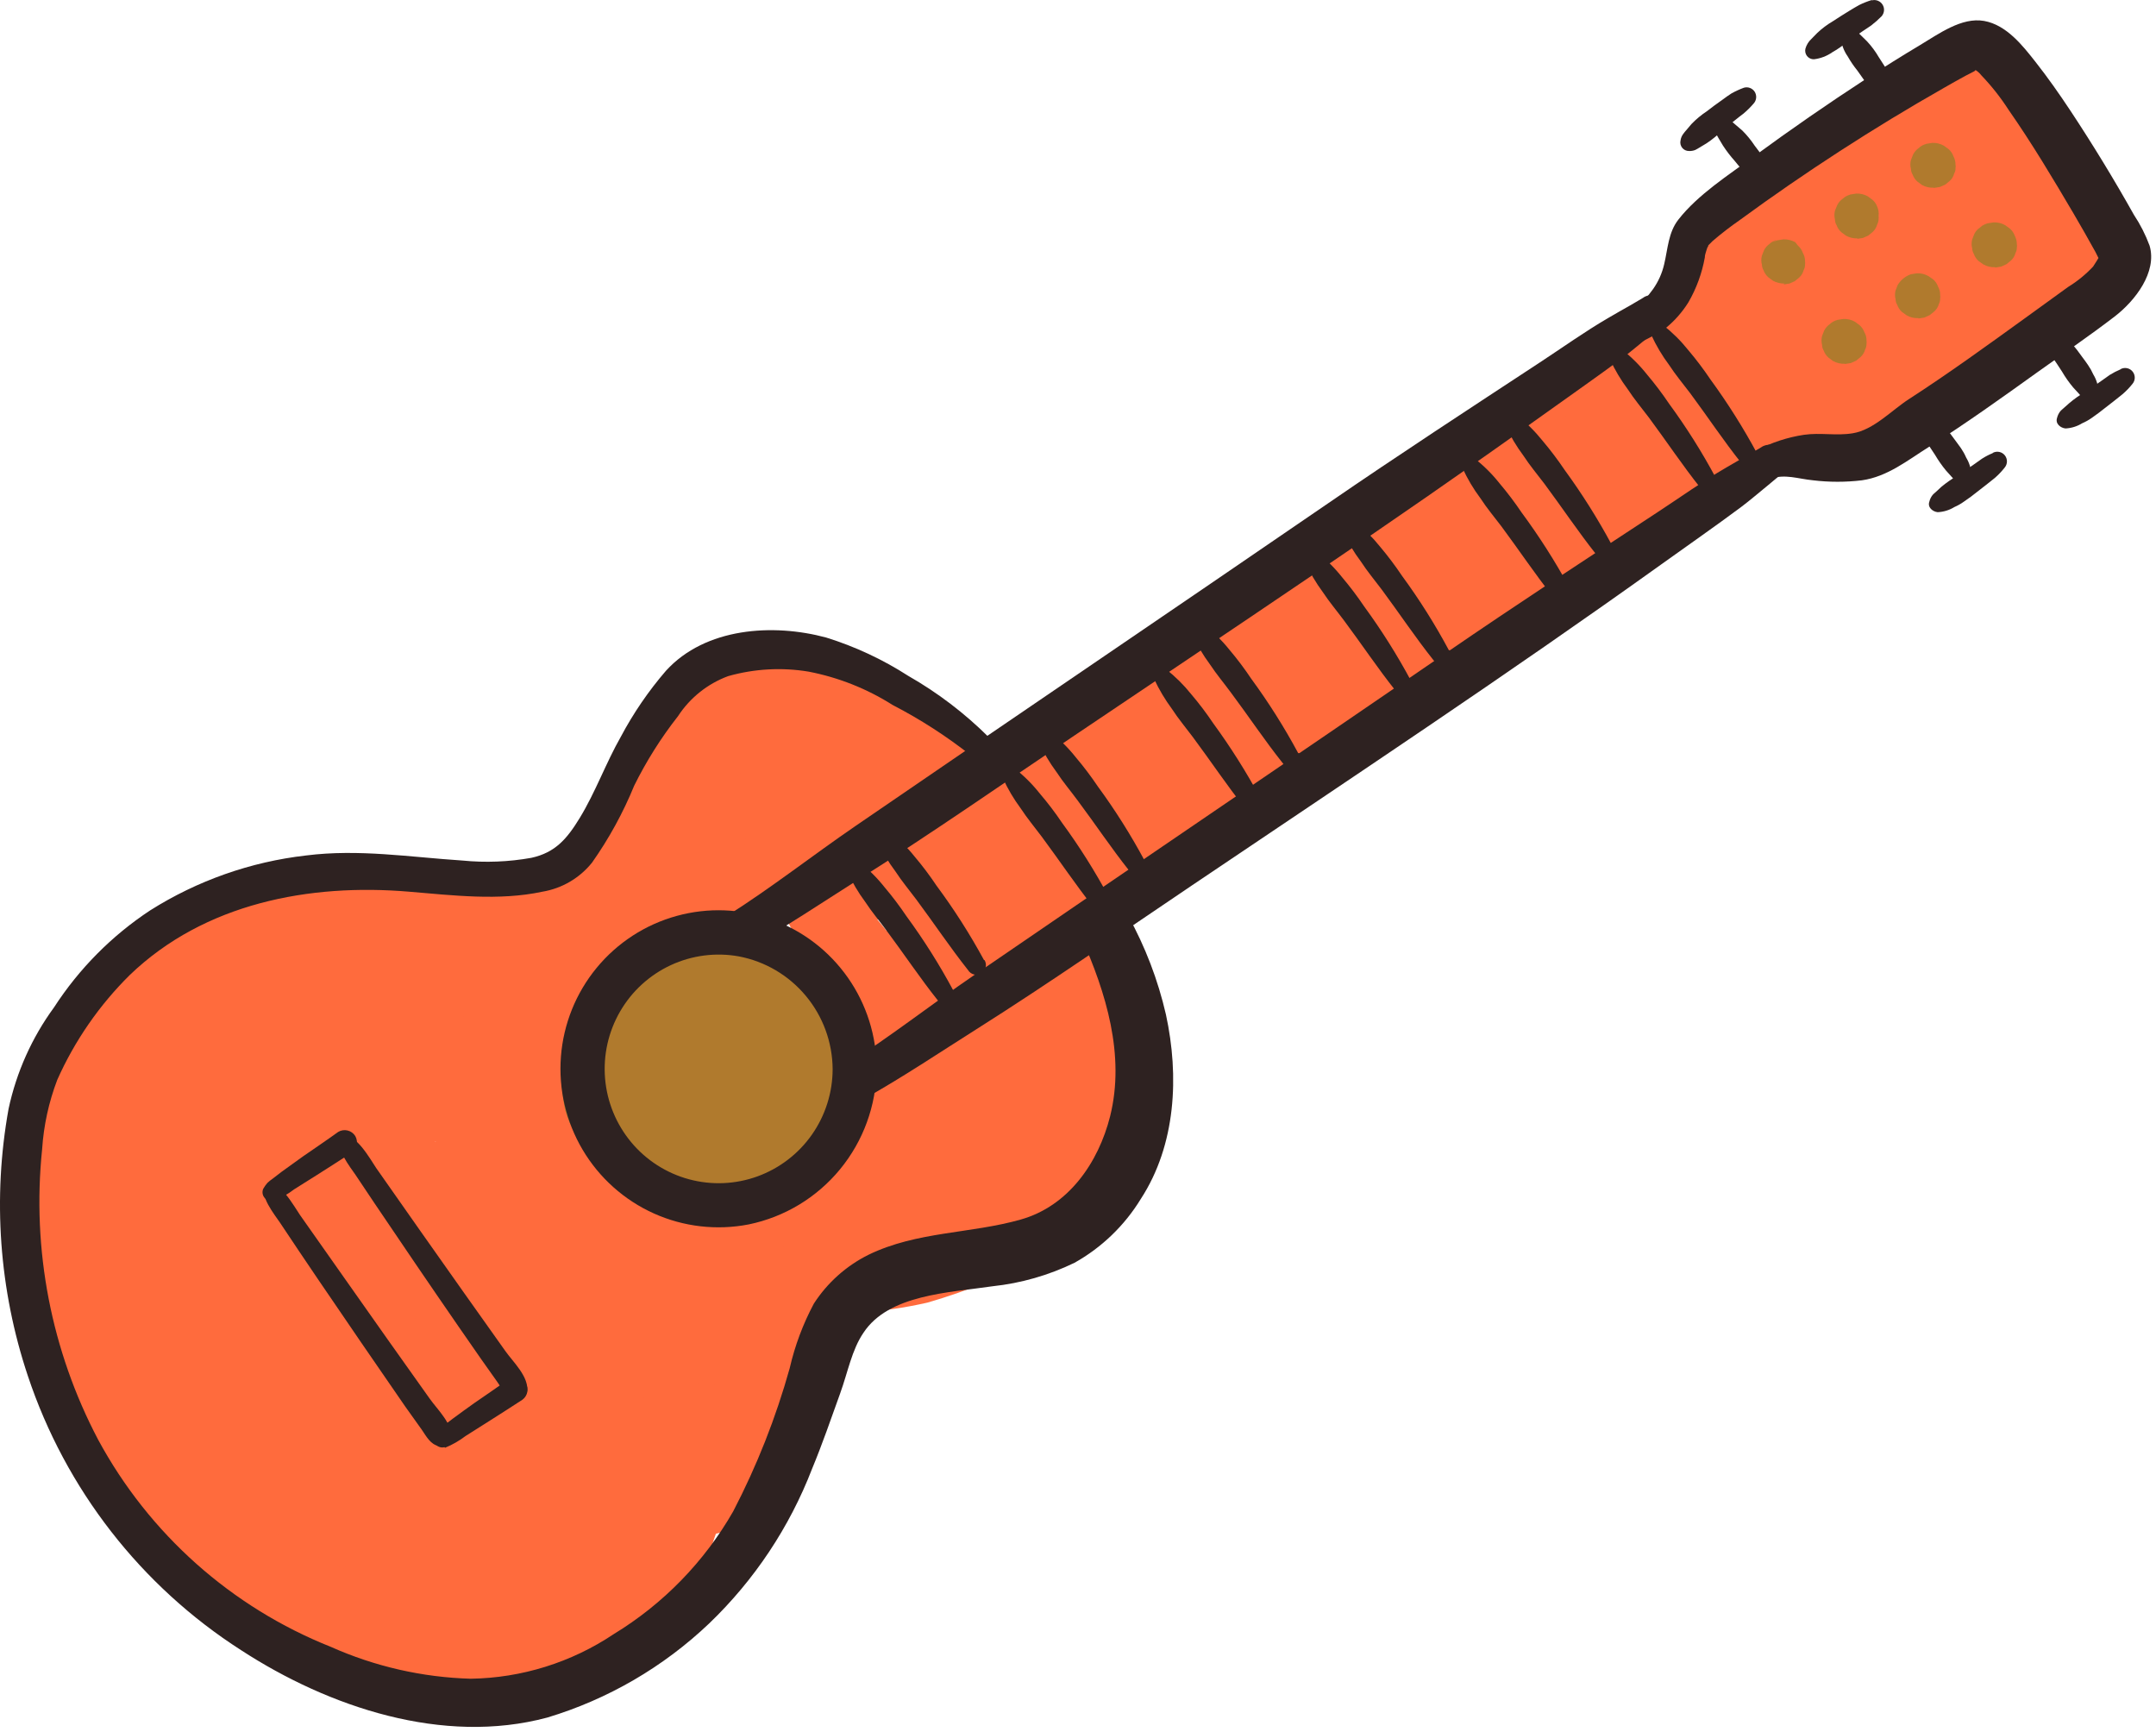 <svg width="183" height="147" viewBox="0 0 183 147" fill="none" xmlns="http://www.w3.org/2000/svg" xmlns:xlink="http://www.w3.org/1999/xlink">
	<path fill="#FF6B3D" d="M33.417 92.242L32.75 92.172C32.615 92.146 32.474 92.167 32.352 92.232C32.235 92.309 32.15 92.426 32.113 92.561C32.083 92.695 32.105 92.835 32.176 92.952C32.246 93.07 32.359 93.155 32.492 93.19L33.129 93.38C33.202 93.399 33.279 93.404 33.355 93.393C33.431 93.383 33.503 93.357 33.569 93.318C33.635 93.279 33.692 93.228 33.738 93.166C33.784 93.105 33.817 93.035 33.835 92.961C33.872 92.81 33.849 92.651 33.771 92.517C33.693 92.383 33.566 92.284 33.417 92.242Z"/>
	<path fill="#FF6B3D" d="M34.034 90.605C32.282 87.382 29.724 85.884 26.857 83.818C23.324 81.263 21.194 82.211 17.063 83.02L21.671 88.739C23.742 83.948 27.026 85.695 31.117 85.106C35.419 84.425 39.66 83.4 43.799 82.042C48.477 80.565 47.004 74.237 42.505 73.907C37.15 73.528 31.476 73.039 26.16 73.977C21.044 74.876 16.206 77.76 12.006 80.704C4.57 85.914 0.061 96.943 1.395 106.026C2.142 111.106 4.65 116.006 6.81 120.607C8.681 124.6 10.901 128.103 14.455 130.778C21.482 136.098 32.571 137.954 39.548 131.656C41.768 129.66 41.539 125.458 39.349 123.562C34.88 119.699 28.987 118.701 24.468 115.128C21.711 112.942 20.885 109.349 20.965 105.966C20.981 104.544 21.188 103.13 21.582 101.764C21.94 100.526 24.209 98.151 22.856 97.542L20.636 94.787C20.935 93.55 20.805 93.889 20.248 95.785C19.81 96.865 19.431 97.968 19.113 99.089C18.724 100.624 18.577 102.21 18.675 103.79C18.963 107.184 20.134 110.442 22.069 113.242C25.832 118.641 33.208 121.416 38.722 124.58C44.565 127.933 49.731 118.402 43.749 115.467C39.767 113.471 35.159 111.884 31.555 109.239C30.521 108.49 29.677 107.506 29.093 106.369C28.508 105.231 28.199 103.972 28.191 102.692C28.131 100.087 29.654 97.941 29.953 95.406C31.098 85.954 19.551 87.9 15.321 92.621C9.906 98.67 9.149 109.209 12.016 116.495C13.578 120.452 16.421 123.767 20.089 125.907C23.762 128.103 28.181 129.031 31.466 131.896L31.267 123.801C28.41 126.376 21.024 122.584 18.934 119.999C15.609 115.877 11.409 107.303 12.096 102.033C13.021 95.047 15.739 90.446 21.731 86.723C28.111 82.73 35.368 82.451 42.704 82.221L41.4 74.097C36.156 75.927 30.744 77.234 25.245 78C23.271 78.3 21.378 78.995 19.677 80.043C17.975 81.09 16.501 82.469 15.341 84.098C13.011 87.182 15.281 91.653 19.322 90.635C20.527 90.131 21.853 89.996 23.134 90.246L20.148 89.098C22.617 91.803 26.31 92.152 28.669 94.927C31.317 98.031 35.746 93.879 33.974 90.615L34.034 90.605Z"/>
	<path fill="#FF6B3D" d="M18.994 85.755C17.579 86.467 16.312 87.442 15.261 88.629C13.987 90.086 12.544 92.073 12.623 94.099C12.645 94.728 12.8 95.346 13.078 95.911C13.356 96.476 13.75 96.975 14.234 97.376C14.719 97.777 15.283 98.07 15.889 98.237C16.495 98.403 17.129 98.438 17.75 98.34C20.208 97.951 22.249 95.246 21.293 92.711L21.373 94.418L21.433 94.109C21.433 94.109 21.751 93.111 21.532 93.729C21.313 94.348 21.602 93.609 21.651 93.51C21.763 93.274 21.886 93.044 22.02 92.821C22.119 92.641 22.239 92.472 22.348 92.302C22.169 92.591 22.07 92.641 22.348 92.352C22.627 92.062 23.055 91.593 23.443 91.244C24.037 90.618 24.383 89.795 24.414 88.931C24.445 88.067 24.16 87.221 23.612 86.553C23.063 85.894 22.298 85.452 21.454 85.305C20.61 85.159 19.742 85.318 19.004 85.755H18.994Z"/>
	<path fill="#FF6B3D" d="M15.589 131.337L15.699 132.465L21.87 128.712C20.814 128.088 19.834 127.341 18.954 126.486L14.206 132.974C19.451 135.219 23.164 139.581 28.659 141.537C33.974 143.433 39.608 145.789 45.352 145.18C47.753 144.917 50.075 144.16 52.173 142.958C54.271 141.757 56.099 140.135 57.545 138.193C60.272 134.501 60.392 126.915 64.513 124.749L58.302 122.354L56.978 123.711L63.239 128.313C64.86 125.711 66.113 122.896 66.962 119.949C67.678 117.873 68.892 112.303 70.943 110.966C74.755 108.431 71.262 102.981 67.27 104.978C60.85 108.171 60.302 119.13 56.42 124.52C53.743 128.203 59.675 132.215 62.681 129.121C64.942 127.017 66.311 124.123 66.504 121.037C66.782 118.152 63.458 116.575 61.118 117.134C51.961 119.33 54.539 131.985 46.904 135.848C42.475 138.094 37.339 135.848 32.969 134.491C27.932 132.954 22.597 130.409 18.974 126.416C15.48 122.574 9.746 128.532 13.399 132.295C14.744 133.681 16.244 134.907 17.869 135.948C22.099 138.712 25.613 132.604 22.746 129.271L22.01 128.422C19.899 125.977 15.291 128.103 15.609 131.267L15.589 131.337Z"/>
	<path fill="#FF6B3D" d="M31.137 137.635C38.105 139.82 48.766 140.878 54.469 135.229C60.173 129.58 61.965 121.116 66.504 114.749C68.495 111.904 69.4 111.685 72.685 111.405C74.716 111.284 76.733 110.997 78.717 110.547C82.261 109.524 85.677 108.101 88.9 106.305C96.863 102.133 97.859 93.819 97.062 85.525C96.505 79.317 86.73 79.537 87.387 85.765C87.745 89.128 88.512 94.488 85.944 97.043C83.873 99.099 79.513 100.596 76.806 101.414C73.501 102.412 70.047 101.634 66.802 102.692C64.025 103.6 61.915 105.796 60.193 108.042C56.211 113.272 54.032 119.49 50.528 125.009C46.098 131.995 38.284 130.678 30.988 131.876C27.843 132.385 28.639 136.866 31.137 137.625V137.635Z"/>
	<path fill="#FF6B3D" d="M89.457 82.042C85.098 84.487 80.957 87.202 76.856 90.026C75.186 91.094 73.643 92.35 72.257 93.769C70.943 95.226 70.057 97.582 68.405 98.63C65.469 100.476 65.847 105.836 69.619 106.465C77.781 107.832 86.123 101.395 90.791 95.197C94.046 90.875 88.373 85.016 84.54 89.208C81.932 92.073 76.109 98.68 71.7 98.081L72.924 105.926C76.577 103.451 78.229 99.319 81.882 96.684C85.993 93.689 90.015 90.695 93.827 87.382C96.953 84.687 92.772 80.116 89.448 81.982L89.457 82.042Z"/>
	<path fill="#FF6B3D" d="M23.891 97.103C25.752 103.031 30.63 108.082 34.551 112.713C36.91 115.527 39.24 118.352 41.519 121.256C42.156 122.085 43.938 123.602 43.998 124.56C44.067 125.747 41.867 126.396 40.534 127.314L45.829 127.863L45.222 127.304C44.535 126.68 43.635 126.345 42.708 126.369C41.781 126.393 40.898 126.775 40.245 127.434L39.717 128.013C37.05 131.007 39.907 137.096 44.137 135.219C47.79 133.592 51.791 131.806 53.175 127.694C54.638 123.342 51.881 119.709 49.303 116.455C46.317 112.782 43.032 109.469 39.767 106.045C36.084 102.213 32.581 97.622 28.39 94.368C26.399 92.831 23.104 94.368 23.97 97.103H23.891Z"/>
	<path fill="#FF6B3D" d="M46.715 126.596C46.715 126.247 46.616 125.897 46.536 125.548L46.437 126.546C46.938 126.048 47.267 125.403 47.376 124.705C47.485 124.006 47.369 123.291 47.044 122.663C46.809 122.11 46.452 121.617 46.001 121.221C45.549 120.826 45.014 120.537 44.436 120.378C42.921 120.074 41.347 120.371 40.046 121.206C39.396 121.627 38.882 122.229 38.567 122.938C38.252 123.647 38.151 124.432 38.274 125.199C38.402 125.95 38.742 126.65 39.253 127.214C39.765 127.778 40.427 128.184 41.161 128.382C41.789 128.56 42.45 128.593 43.093 128.479C43.735 128.364 44.344 128.106 44.874 127.724L45.352 127.404C45.66 127.175 45.959 126.935 46.248 126.676C46.536 126.416 46.347 126.506 45.67 127.195L44.008 125.987C44.008 126.227 44.008 126.456 44.008 126.696C44.008 128.462 46.924 128.313 46.695 126.626L46.715 126.596Z"/>
	<path fill="#FF6B3D" d="M33.317 104.389C33.11 103.842 32.783 103.349 32.361 102.945C31.939 102.541 31.433 102.236 30.878 102.053C30.156 101.895 29.4 102.012 28.759 102.381C28.117 102.75 27.634 103.344 27.405 104.049C27.12 105.432 27.331 106.87 28.002 108.111C28.555 109.485 29.2 110.818 29.933 112.104C30.148 112.48 30.442 112.805 30.795 113.057C31.148 113.308 31.55 113.479 31.976 113.559C32.401 113.639 32.839 113.625 33.258 113.518C33.678 113.411 34.069 113.215 34.405 112.941C34.741 112.668 35.014 112.325 35.205 111.935C35.395 111.546 35.499 111.12 35.51 110.686C35.52 110.252 35.436 109.821 35.263 109.423C35.091 109.025 34.835 108.67 34.512 108.381C33.984 107.792 33.516 107.193 33.029 106.554C32.78 106.195 32.531 105.836 32.292 105.467L32.053 105.087C31.804 104.508 31.705 104.598 31.744 105.377L30.978 106.195C31.376 105.896 31.078 106.025 31.526 106.245C31.785 106.377 32.079 106.421 32.365 106.372C32.651 106.323 32.914 106.183 33.115 105.973C33.316 105.763 33.444 105.493 33.48 105.204C33.517 104.915 33.46 104.622 33.317 104.369V104.389Z"/>
	<path fill="#FF6B3D" d="M40.425 100.396L40.295 99.478C40.302 99.112 40.212 98.751 40.036 98.43C39.919 98.092 39.712 97.793 39.439 97.562C39.197 97.299 38.887 97.109 38.543 97.013C38.217 96.847 37.852 96.775 37.488 96.803C36.762 96.824 36.073 97.129 35.567 97.652L35.149 98.221C34.918 98.65 34.802 99.131 34.81 99.618L34.94 100.526C34.938 100.896 35.031 101.26 35.209 101.584C35.324 101.921 35.526 102.221 35.796 102.452C36.043 102.709 36.351 102.898 36.692 103.001C37.02 103.161 37.383 103.234 37.747 103.211C38.108 103.201 38.463 103.121 38.793 102.973C39.122 102.826 39.42 102.615 39.668 102.353L40.086 101.784C40.321 101.36 40.438 100.881 40.425 100.396Z"/>
	<path fill="#FF6B3D" d="M38.115 94.268C38.077 93.288 37.704 92.351 37.059 91.613C36.414 90.875 35.536 90.382 34.572 90.216C33.695 90.004 32.771 90.118 31.972 90.537C31.172 90.955 30.55 91.649 30.222 92.492C29.892 93.262 29.846 94.126 30.093 94.927C30.415 95.841 31.04 96.616 31.864 97.123C32.433 97.536 33.098 97.795 33.796 97.874C34.494 97.953 35.2 97.849 35.846 97.572C36.502 97.303 37.064 96.846 37.462 96.259C37.861 95.671 38.078 94.979 38.086 94.268H38.115Z"/>
	<path fill="#FF6B3D" d="M28.111 99.508C32.74 101.424 35.408 108.131 38.354 111.894C41.549 115.956 46.058 119.05 48.965 123.252C54.38 131.067 65.747 121.506 58.919 115.138C54.648 111.146 49.433 108.531 45.302 104.339C41.41 100.406 36.493 97.043 32.949 92.861C28.967 88.18 22.418 97.163 28.091 99.508H28.111Z"/>
	<path fill="#FF6B3D" d="M26.608 85.425C28.599 88.42 32.182 88.709 34.362 91.603C36.861 94.937 37.607 99.379 39.05 103.211C41.758 110.417 46.347 116.855 54.27 118.532C62.193 120.208 65.269 107.692 57.326 106.275C49.383 104.858 48.178 92.831 44.227 87.142C40.932 82.391 32.461 75.165 27.066 80.944C26.516 81.541 26.174 82.3 26.092 83.108C26.009 83.916 26.191 84.729 26.608 85.425Z"/>
	<path fill="#FF6B3D" d="M38.702 84.667C41.012 89.717 39.867 94.448 40.325 99.638C40.697 103.03 41.923 106.273 43.888 109.06C48.039 115.178 58.6 117.683 63.896 111.675C65.608 109.738 65.588 105.876 62.831 104.688C59.844 103.411 58.063 104.099 54.977 103.94C52.279 103.8 50.637 101.454 49.701 98.949C48.766 96.444 48.995 93.599 48.497 90.965C47.87 87.671 46.317 84.697 45.66 81.423C44.665 76.363 36.194 79.107 38.692 84.567L38.702 84.667Z"/>
	<path fill="#FF6B3D" d="M44.445 101.714C51.134 105.177 53.882 114.769 62.989 111.305C69.33 108.88 66.324 98.67 59.914 101.115C58.829 101.365 58.779 101.504 59.764 101.544C59.218 101.274 58.693 100.963 58.192 100.616C56.958 99.848 55.773 98.989 54.569 98.181C52.239 96.624 50.079 95.067 47.372 94.268C42.992 92.971 40.404 99.618 44.445 101.714Z"/>
	<path fill="#FF6B3D" d="M45.063 91.324C47.75 91.224 49.044 88.329 50.269 86.333C51.01 85.148 51.835 84.017 52.737 82.95C53.852 81.623 54.897 80.844 55.415 79.077C56.361 75.784 52.688 73.947 50.09 75.175C47.95 76.173 46.645 79.167 45.571 81.243C44.694 82.92 44.197 85.066 42.943 86.503C42.573 86.914 42.331 87.424 42.245 87.971C42.158 88.517 42.231 89.078 42.456 89.583C42.68 90.089 43.045 90.519 43.508 90.82C43.971 91.122 44.511 91.283 45.063 91.284V91.324Z"/>
	<path fill="#FF6B3D" d="M45.352 84.916C47.552 82.301 51.115 80.984 53.962 79.277C56.718 77.681 59.147 75.575 61.119 73.069C62.811 70.863 64.015 67.28 66.325 65.713C64.294 66.026 64.334 66.415 66.444 66.881L67.639 67.35C69.728 67.971 71.89 68.307 74.069 68.348C75.355 68.306 76.573 67.76 77.461 66.827C78.349 65.893 78.836 64.648 78.817 63.358C78.478 56.531 72.347 56.192 66.952 55.623C61.756 55.064 60.979 63.607 65.956 64.725L68.614 65.294C70.379 66.053 70.538 65.487 69.092 63.597L73.84 58.607C69.619 58.347 66.494 54.615 62.114 56.501C58.461 58.038 56.212 61.941 54.091 65.094C49.751 71.522 41.828 74.985 41.34 83.359C41.231 85.355 44.098 86.413 45.322 84.916H45.352Z"/>
	<path fill="#FF6B3D" d="M54.42 79.207C55.983 80.295 59.755 80.674 61.517 79.806C62.582 79.297 62.901 78.349 63.747 77.64C64.599 77.132 65.503 76.717 66.444 76.403C70.714 74.287 65.887 67.26 62.114 71.063C60.8 72.381 59.387 73.059 58.551 74.866C58.441 75.105 57.894 76.573 58.551 75.425C59.138 74.936 59.028 74.866 58.212 75.205L57.515 75.355C56.417 75.457 55.349 75.773 54.37 76.283C54.124 76.442 53.924 76.662 53.787 76.922C53.651 77.181 53.582 77.472 53.589 77.765C53.596 78.058 53.678 78.345 53.827 78.597C53.976 78.85 54.187 79.06 54.44 79.207H54.42Z"/>
	<path fill="#FF6B3D" d="M58.939 79.986C61.925 78.988 64.324 76.602 66.902 74.886C69.778 72.969 72.874 71.422 75.761 69.496C79.175 67.21 76.816 60.823 72.645 62.569C69.022 64.139 65.747 66.416 63.01 69.266C60.591 71.692 57.615 74.696 57.087 78.249C57.029 78.5 57.036 78.762 57.11 79.009C57.184 79.255 57.32 79.479 57.506 79.656C57.692 79.834 57.922 79.96 58.171 80.021C58.421 80.082 58.682 80.077 58.929 80.006L58.939 79.986Z"/>
	<path fill="#FF6B3D" d="M64.593 72.211C66.009 71.035 67.491 69.942 69.032 68.937C69.711 68.481 70.187 67.78 70.36 66.979C70.533 66.179 70.39 65.342 69.96 64.646C69.531 63.949 68.849 63.446 68.058 63.243C67.267 63.041 66.428 63.153 65.718 63.558C63.749 64.884 61.877 66.348 60.114 67.939C59.557 68.539 59.257 69.333 59.278 70.152C59.298 70.971 59.637 71.75 60.223 72.321C60.826 72.869 61.616 73.164 62.43 73.144C63.244 73.123 64.018 72.789 64.593 72.211Z"/>
	<path fill="#FF6B3D" d="M68.883 75.365C71.204 73.353 73.811 71.698 76.617 70.454C79.693 69.246 82.669 67.52 82.44 63.727C82.417 63.217 82.28 62.719 82.038 62.27C81.796 61.822 81.456 61.433 81.043 61.135C80.631 60.836 80.156 60.635 79.655 60.547C79.154 60.458 78.639 60.484 78.15 60.623C72.864 61.921 68.196 66.013 64.214 69.606C61.129 72.43 65.528 78.01 68.883 75.375V75.365Z"/>
	<path fill="#FF6B3D" d="M152.903 28.794C153.839 29.204 154.058 29.114 153.58 28.515C153.384 28.106 153.118 27.734 152.794 27.417C152.386 26.844 151.908 26.324 151.37 25.87C149.877 24.533 149.38 25.331 151.032 23.974C152.076 23.211 153.185 22.543 154.347 21.978C156.935 20.5 159.563 19.083 162.161 17.636C162.549 17.426 168.68 13.404 168.601 13.384C171.816 14.273 174.046 10.001 171.686 7.755C172.413 8.444 171.209 6.178 170.801 5.759C170.365 5.277 169.82 4.905 169.213 4.676C168.605 4.447 167.952 4.367 167.307 4.441C165.542 4.709 163.86 5.37 162.384 6.375C160.908 7.381 159.675 8.705 158.776 10.25C158.561 10.667 158.456 11.132 158.472 11.601C158.488 12.07 158.624 12.527 158.867 12.928C159.11 13.329 159.452 13.66 159.86 13.89C160.267 14.121 160.727 14.242 161.195 14.243C164.549 14.542 165.853 12.356 168.899 11.368L166.142 11.069C164.997 10.47 166.739 12.137 167.137 12.596L170.223 6.967C165.007 6.248 160.269 10.23 155.999 12.815C151.729 15.4 144.92 18.275 142.989 23.125C141.327 27.287 144.184 30.252 147.488 32.158C151.152 34.264 153.063 35.671 156.726 32.487C159.274 30.272 155.452 26.659 152.923 28.864L152.903 28.794Z"/>
	<path fill="#FF6B3D" d="M166.222 10.45C167.217 14.752 170.034 18.494 171.199 22.656L173.189 17.327C171.438 18.724 168.67 19.273 166.63 20.201C164.33 21.223 162.087 22.369 159.911 23.634C155.989 25.92 151.181 28.425 148.962 32.507C148.624 33.16 148.483 33.898 148.557 34.631C148.63 35.363 148.916 36.057 149.377 36.63C149.839 37.202 150.457 37.626 151.156 37.851C151.855 38.076 152.604 38.092 153.311 37.897C157.671 36.899 161.553 33.216 165.525 31.11C169.497 29.004 174.732 27.966 178.087 25.281C178.931 24.711 179.576 23.891 179.933 22.936C180.29 21.98 180.34 20.937 180.078 19.951C178.813 15.4 174.643 10.53 171.358 7.246C169.029 4.92 165.455 7.506 166.172 10.45H166.222Z"/>
	<path fill="#FF6B3D" d="M159.344 35.621C159.708 34.711 159.84 33.725 159.729 32.751C159.617 31.777 159.266 30.846 158.707 30.042C158.069 29.009 157.269 28.085 156.338 27.307C155.81 26.858 154.218 26.169 153.989 25.89L155.213 30.102C156.557 24.163 166.481 23.824 170.194 19.852C173.12 16.708 169.945 11.867 165.933 12.865C161.975 14.024 158.179 15.68 154.636 17.796C151.703 19.393 149.286 21.796 147.668 24.722C146.215 27.567 145.996 31.439 149.35 33.046C150.803 33.745 152.336 33.326 153.78 33.835C155.223 34.344 156.139 35.462 157.383 36.14C157.551 36.234 157.736 36.294 157.927 36.316C158.118 36.338 158.311 36.322 158.496 36.269C158.681 36.217 158.854 36.128 159.004 36.008C159.155 35.888 159.28 35.74 159.374 35.571L159.344 35.621Z"/>
	<path fill="#FF6B3D" d="M153.849 38.256C156.268 38.685 158.727 37.428 160.917 36.499C163.329 35.632 165.641 34.508 167.815 33.146C170.801 31.01 167.616 26.16 164.829 28.365C163.303 29.477 161.665 30.424 159.941 31.19C159.025 31.659 158.11 32.128 157.214 32.637C156.318 33.146 155.223 34.204 154.228 34.224C151.988 34.274 151.46 37.847 153.78 38.216L153.849 38.256Z"/>
	<path fill="#FF6B3D" d="M66.772 77.999C67.817 80.285 69.46 82.341 70.674 84.557C71.889 86.773 72.665 89.467 75.014 90.725C78.518 92.561 81.604 88.729 79.991 85.485C78.772 83.387 77.341 81.421 75.721 79.616C74.218 77.547 72.393 75.734 70.316 74.247C67.808 72.65 65.777 75.834 66.762 77.999H66.772Z"/>
	<path fill="#FF6B3D" d="M73.551 78.369C80.17 76.143 86.133 71.891 92.125 68.388C98.684 64.555 105.184 60.613 111.684 56.691C124.196 49.125 136.569 41.27 147.767 31.858C151.391 28.814 146.284 22.417 142.522 25.371C130.973 34.24 118.896 42.396 106.359 49.794C100.118 53.557 93.787 57.19 87.656 61.142C81.862 64.875 75.362 68.608 70.734 73.838C68.992 75.834 70.804 79.277 73.511 78.369H73.551Z"/>
	<path fill="#FF6B3D" d="M78.448 81.433C84.291 78.918 89.398 74.786 94.693 71.312C100.865 67.27 107.076 63.328 113.277 59.336C124.963 51.79 136.171 43.456 148.205 36.45C152.993 33.665 148.554 26.718 143.726 29.184C131.363 35.502 119.916 43.756 108.649 51.83C102.895 55.962 97.122 60.064 91.379 64.216C86.023 68.099 79.852 71.832 75.781 77.191C74.397 78.998 75.781 82.681 78.448 81.523V81.433Z"/>
	<path fill="#FF6B3D" d="M81.285 85.515C85.566 80.176 92.235 76.832 97.978 73.289C104.319 69.386 110.729 65.584 117.109 61.741C129.383 54.345 142.99 46.68 153.133 36.46C156.836 32.737 151.739 26.27 147.3 29.254C140.909 33.545 135.017 38.646 128.646 43.017C122.276 47.389 115.885 51.8 109.445 56.122C103.005 60.444 96.505 64.725 90.194 69.177C84.948 72.86 79.752 76.323 76.149 81.743C74.158 84.737 78.996 88.36 81.285 85.515Z"/>
	<path d="M72.297 90.066C72.804 86.553 72.167 83.579 69.43 81.183C67.069 79.332 64.134 78.371 61.138 78.469C55.763 78.469 49.87 80.924 48.337 86.453C47.555 88.964 47.428 91.634 47.969 94.208C48.785 97.123 50.955 98.869 53.573 100.007C56.042 101.065 58.63 102.203 61.367 102.143C63.736 102.083 65.926 101.145 68.116 100.347C71.749 99.029 74.437 95.007 73.093 91.084C71.819 87.451 67.758 84.717 63.856 86.094L61.785 86.843L60.431 87.312C60.736 87.287 61.043 87.287 61.347 87.312C62.144 87.022 59.984 86.713 60.551 86.942C61.118 87.172 60.85 87.042 60.103 86.733C59.148 86.24 59.217 86.35 60.312 87.062L62.303 90.296C62.442 91.773 62.512 91.903 62.522 90.705V91.094C63.029 89.178 62.383 89.897 60.581 93.27C59.984 93.53 59.934 93.58 60.431 93.41C60.929 93.24 60.87 93.25 60.153 93.41C60.483 93.372 60.816 93.352 61.148 93.35C61.696 93.35 61.616 93.35 60.899 93.28C63.109 93.912 62.173 92.805 58.092 89.957L57.993 85.964L57.923 86.463C57.376 90.296 59.128 94.618 63.318 95.446C66.921 96.175 71.709 94.148 72.277 90.036L72.297 90.066Z" fill="#B07A2D"/>
	<path d="M151.381 24.143L151.888 24.064L152.336 23.864L152.714 23.555C152.899 23.386 153.03 23.168 153.093 22.926C153.172 22.779 153.213 22.614 153.212 22.447C153.222 22.361 153.222 22.273 153.212 22.187C153.216 21.932 153.15 21.68 153.023 21.459C152.943 21.223 152.802 21.013 152.615 20.85L152.376 20.55C152.071 20.385 151.728 20.302 151.381 20.311L150.873 20.391L150.385 20.55L150.007 20.86L150.385 20.55L150.833 20.341C150.592 20.4 150.372 20.524 150.196 20.7C149.997 20.837 149.836 21.023 149.728 21.239L149.549 21.698C149.48 21.946 149.48 22.209 149.549 22.457C149.554 22.626 149.602 22.791 149.688 22.936C149.771 23.167 149.912 23.373 150.097 23.535L150.485 23.824C150.79 23.99 151.133 24.072 151.48 24.064L151.381 24.143Z" fill="#B07A2D"/>
	<path d="M157.622 20.271L158.13 20.191L158.577 19.991L158.956 19.682C159.138 19.512 159.269 19.294 159.334 19.053C159.415 18.903 159.456 18.735 159.453 18.564C159.463 18.481 159.463 18.397 159.453 18.314C159.485 18.056 159.447 17.794 159.344 17.556C159.261 17.325 159.121 17.118 158.936 16.957L158.548 16.668C158.245 16.495 157.9 16.412 157.552 16.428L157.045 16.508L156.587 16.718L156.209 17.027L156.587 16.718L157.045 16.518C156.806 16.578 156.586 16.698 156.408 16.867C156.206 17.006 156.045 17.195 155.94 17.416L155.751 17.875C155.686 18.124 155.686 18.385 155.751 18.634C155.752 18.803 155.8 18.969 155.89 19.113C155.973 19.344 156.113 19.55 156.298 19.712L156.686 20.001C156.991 20.166 157.335 20.246 157.682 20.231L157.622 20.271Z" fill="#B07A2D"/>
	<path d="M164.152 15.949L164.65 15.869L165.107 15.67L165.486 15.36C165.674 15.196 165.807 14.976 165.864 14.732C165.953 14.585 165.995 14.414 165.983 14.242C166.003 14.161 166.003 14.075 165.983 13.993C165.985 13.736 165.924 13.482 165.804 13.254C165.721 13.023 165.581 12.817 165.396 12.656L164.998 12.366C164.696 12.192 164.35 12.109 164.003 12.127L163.495 12.207L163.047 12.416L162.669 12.726L163.047 12.416L163.495 12.216C163.255 12.274 163.035 12.395 162.858 12.566C162.656 12.707 162.492 12.895 162.38 13.115L162.201 13.574C162.131 13.822 162.131 14.084 162.201 14.332C162.202 14.502 162.251 14.668 162.34 14.811C162.423 15.043 162.563 15.249 162.748 15.41L163.137 15.7C163.441 15.866 163.785 15.945 164.132 15.929L164.152 15.949Z" fill="#B07A2D"/>
	<path d="M156.586 30.89L157.094 30.811L157.542 30.611L157.92 30.302C158.108 30.134 158.243 29.916 158.308 29.673C158.389 29.523 158.43 29.354 158.428 29.184C158.443 29.101 158.443 29.017 158.428 28.934C158.44 28.676 158.377 28.42 158.249 28.196C158.166 27.964 158.025 27.758 157.841 27.597L157.452 27.307C157.149 27.136 156.805 27.053 156.457 27.068L155.949 27.148L155.501 27.357L155.123 27.667L155.501 27.357L155.949 27.158C155.71 27.215 155.49 27.336 155.312 27.507C155.111 27.648 154.947 27.837 154.834 28.056L154.655 28.515C154.591 28.764 154.591 29.025 154.655 29.273C154.657 29.443 154.705 29.609 154.795 29.753C154.877 29.984 155.018 30.19 155.203 30.352L155.591 30.641C155.896 30.807 156.24 30.886 156.586 30.87V30.89Z" fill="#B07A2D"/>
	<path d="M162.838 27.028L163.345 26.948L163.803 26.738L164.182 26.429C164.37 26.262 164.504 26.043 164.57 25.8C164.65 25.65 164.688 25.481 164.679 25.311C164.699 25.226 164.699 25.137 164.679 25.052C164.69 24.797 164.628 24.544 164.5 24.323C164.418 24.089 164.277 23.879 164.092 23.714L163.694 23.435C163.392 23.261 163.046 23.177 162.698 23.195L162.191 23.275L161.743 23.475L161.365 23.784L161.743 23.475L162.191 23.275C161.726 23.441 161.333 23.761 161.076 24.183L160.897 24.642C160.827 24.89 160.827 25.153 160.897 25.401C160.897 25.568 160.945 25.731 161.036 25.87C161.116 26.106 161.257 26.316 161.444 26.479L161.832 26.758C162.134 26.933 162.48 27.016 162.828 26.998L162.838 27.028Z" fill="#B07A2D"/>
	<path d="M169.358 22.706L169.855 22.627L170.313 22.417L170.691 22.108C170.877 21.94 171.009 21.721 171.07 21.479C171.153 21.33 171.195 21.16 171.189 20.99C171.209 20.904 171.209 20.815 171.189 20.73C171.19 20.476 171.128 20.226 171.01 20.002C170.926 19.771 170.786 19.565 170.602 19.403L170.204 19.113C169.901 18.94 169.556 18.857 169.208 18.874L168.701 18.953L168.253 19.153L167.875 19.462L168.243 19.153L168.691 18.953C168.452 19.018 168.233 19.142 168.054 19.313C167.847 19.448 167.682 19.638 167.576 19.862L167.397 20.321C167.332 20.57 167.332 20.831 167.397 21.079C167.406 21.244 167.454 21.405 167.536 21.549C167.62 21.782 167.76 21.991 167.944 22.157L168.342 22.437C168.644 22.611 168.99 22.695 169.338 22.676L169.358 22.706Z" fill="#B07A2D"/>
	<path d="M63.378 80.535C66.623 78.718 69.739 76.622 72.874 74.636C79.076 70.724 85.098 66.522 91.18 62.43C104.508 53.447 117.876 44.594 130.936 35.242C133.215 33.605 135.524 32.008 137.774 30.332C138.57 29.733 139.327 29.074 140.103 28.445L140.76 27.896C140.989 27.697 141.268 27.507 140.889 27.776C142.383 26.699 140.889 24.233 139.376 25.321C139.556 25.192 139.745 25.112 139.237 25.411L139.028 25.531L138.401 25.9C137.764 26.259 137.127 26.619 136.5 26.988C134.509 28.146 132.618 29.503 130.697 30.761C124.724 34.683 118.692 38.616 112.78 42.678C99.431 51.83 86.023 60.903 72.675 70.055C68.983 72.58 65.449 75.365 61.666 77.75C61.316 77.986 61.07 78.349 60.98 78.762C60.891 79.176 60.965 79.608 61.186 79.968C61.408 80.329 61.76 80.589 62.169 80.695C62.577 80.8 63.011 80.743 63.378 80.535Z" fill="#2E2221"/>
	<path d="M73.392 93.23C76.637 91.414 79.752 89.318 82.898 87.332C89.089 83.419 95.111 79.217 101.193 75.125C114.521 66.142 127.889 57.29 140.949 47.938C143.228 46.301 145.538 44.704 147.787 43.027C148.584 42.428 149.34 41.77 150.116 41.141L150.773 40.592C151.002 40.392 151.281 40.203 150.903 40.472C152.396 39.394 150.903 36.929 149.39 38.017C149.569 37.887 149.758 37.807 149.25 38.107L149.041 38.226L148.414 38.596C147.777 38.955 147.14 39.314 146.513 39.684C144.522 40.841 142.631 42.199 140.71 43.456C134.738 47.379 128.706 51.311 122.793 55.373C109.445 64.526 96.037 73.598 82.689 82.751C78.996 85.276 75.462 88.06 71.68 90.446C71.329 90.681 71.083 91.044 70.994 91.458C70.904 91.871 70.978 92.304 71.2 92.664C71.421 93.024 71.773 93.284 72.182 93.39C72.591 93.496 73.024 93.438 73.392 93.23Z" fill="#2E2221"/>
	<path d="M74.407 90.715C74.41 87.944 73.559 85.239 71.97 82.971C70.382 80.703 68.133 78.982 65.533 78.043C62.932 77.105 60.106 76.994 57.44 77.728C54.774 78.461 52.4 80.001 50.64 82.139C48.881 84.276 47.823 86.907 47.611 89.67C47.399 92.433 48.043 95.195 49.455 97.577C50.868 99.96 52.979 101.847 55.502 102.98C58.024 104.113 60.834 104.438 63.547 103.91C66.588 103.285 69.324 101.635 71.3 99.235C73.276 96.834 74.372 93.828 74.407 90.715C74.407 88.31 70.704 88.31 70.674 90.715C70.674 92.707 70.061 94.651 68.921 96.282C67.78 97.913 66.166 99.152 64.298 99.832C62.431 100.511 60.4 100.597 58.481 100.079C56.563 99.56 54.85 98.462 53.576 96.934C52.302 95.405 51.528 93.521 51.359 91.536C51.19 89.551 51.635 87.562 52.633 85.839C53.631 84.117 55.133 82.744 56.936 81.907C58.739 81.071 60.756 80.811 62.711 81.163C64.936 81.586 66.945 82.769 68.397 84.511C69.849 86.252 70.654 88.445 70.674 90.715C70.754 93.121 74.437 93.13 74.407 90.715Z" fill="#2E2221"/>
	<path d="M23.234 101.924C23.857 101.671 24.443 101.335 24.976 100.926L26.818 99.768C27.813 99.129 28.808 98.51 29.804 97.852C30.036 97.701 30.202 97.467 30.267 97.198C30.332 96.928 30.291 96.644 30.152 96.404C30.003 96.168 29.767 96 29.495 95.937C29.223 95.873 28.937 95.919 28.699 96.065C27.703 96.784 26.708 97.452 25.713 98.141L23.911 99.438L23.145 100.027C22.981 100.136 22.828 100.26 22.687 100.397C22.561 100.546 22.447 100.707 22.348 100.876C22.291 101 22.269 101.138 22.287 101.274C22.305 101.409 22.361 101.537 22.449 101.642C22.537 101.747 22.653 101.825 22.783 101.866C22.913 101.907 23.053 101.909 23.184 101.874L23.234 101.924Z" fill="#2E2221"/>
	<path d="M37.777 122.863C38.398 122.608 38.984 122.272 39.519 121.865L41.35 120.707C42.346 120.068 43.341 119.45 44.337 118.791C44.553 118.635 44.703 118.402 44.755 118.139C44.808 117.877 44.759 117.604 44.619 117.376C44.479 117.149 44.258 116.982 44 116.912C43.743 116.841 43.468 116.87 43.232 116.994C42.236 117.723 41.241 118.392 40.245 119.08C39.648 119.51 39.041 119.939 38.454 120.378L37.677 120.967C37.514 121.072 37.361 121.192 37.219 121.326C37.099 121.481 36.989 121.645 36.891 121.815C36.833 121.939 36.812 122.077 36.83 122.213C36.847 122.349 36.904 122.477 36.991 122.582C37.079 122.686 37.195 122.764 37.325 122.805C37.456 122.846 37.595 122.849 37.727 122.813L37.777 122.863Z" fill="#2E2221"/>
	<path d="M29.027 96.614C28.291 97.272 29.794 99.129 30.172 99.698C31.247 101.315 32.328 102.921 33.417 104.518C35.852 108.125 38.314 111.715 40.803 115.288L42.216 117.284C42.604 117.843 42.963 118.551 43.679 118.681C44.097 118.751 44.675 118.531 44.744 118.042C44.884 116.825 43.57 115.607 42.903 114.669L39.359 109.678C36.864 106.152 34.389 102.635 31.934 99.129C31.535 98.55 30.012 95.795 29.077 96.614H29.027Z" fill="#2E2221"/>
	<path d="M22.607 100.666C21.87 101.315 23.373 103.171 23.752 103.74C24.827 105.357 25.908 106.967 26.997 108.571C29.439 112.164 31.897 115.75 34.372 119.33L35.796 121.326C36.184 121.885 36.532 122.594 37.259 122.723C37.677 122.793 38.254 122.574 38.314 122.085C38.453 120.867 37.15 119.649 36.483 118.711L32.939 113.721C30.441 110.188 27.962 106.654 25.464 103.111C25.056 102.532 23.543 99.778 22.607 100.606V100.666Z" fill="#2E2221"/>
	<path d="M83.903 62.539C81.871 60.52 79.582 58.778 77.095 57.359C74.929 55.964 72.585 54.87 70.127 54.105C65.608 52.888 59.874 53.257 56.53 56.92C55.048 58.637 53.763 60.515 52.698 62.519C51.423 64.755 50.557 67.2 49.214 69.406C48.129 71.183 47.143 72.35 45.103 72.799C43.172 73.145 41.202 73.222 39.25 73.029C34.791 72.74 30.46 72.031 25.971 72.6C21.269 73.139 16.748 74.732 12.743 77.261C9.488 79.408 6.712 82.208 4.59 85.485C2.711 88.051 1.395 90.986 0.728 94.098C-0.638 101.668 -0.076 109.461 2.361 116.755C5.562 126.37 11.957 134.593 20.477 140.05C27.912 144.881 37.607 148.134 46.456 145.759C51.595 144.212 56.3 141.477 60.193 137.774C64.032 134.092 67.016 129.608 68.932 124.64C69.798 122.554 70.535 120.408 71.301 118.282C71.968 116.445 72.297 114.559 73.292 113.102C75.432 109.858 80.519 109.708 84.242 109.159C86.662 108.902 89.019 108.226 91.209 107.163C93.516 105.87 95.453 104.004 96.833 101.744C99.819 97.153 100.098 91.314 98.963 86.094C98.288 83.159 97.206 80.334 95.748 77.7C94.584 75.524 90.702 77.191 91.767 79.507C93.877 84.228 95.519 89.557 94.225 94.737C93.23 98.68 90.692 102.343 86.66 103.49C82.39 104.708 77.821 104.488 73.72 106.485C71.831 107.423 70.229 108.854 69.082 110.627C68.159 112.354 67.469 114.196 67.031 116.106C65.856 120.314 64.248 124.388 62.233 128.263C59.786 132.535 56.3 136.116 52.1 138.673C48.501 141.083 44.284 142.4 39.957 142.465C35.86 142.349 31.826 141.43 28.081 139.76C19.648 136.403 12.659 130.182 8.333 122.184C4.348 114.62 2.692 106.04 3.575 97.532C3.707 95.516 4.14 93.531 4.859 91.643C6.344 88.312 8.437 85.29 11.03 82.73C17.361 76.652 26.27 74.955 34.731 75.674C38.453 75.983 42.346 76.462 46.038 75.674C47.696 75.398 49.194 74.521 50.249 73.209C51.686 71.172 52.888 68.979 53.832 66.671C54.865 64.586 56.109 62.612 57.545 60.783C58.564 59.219 60.057 58.025 61.805 57.379C64.029 56.75 66.364 56.62 68.644 57C71.171 57.489 73.585 58.447 75.761 59.825C78.111 61.04 80.341 62.477 82.42 64.116C82.632 64.319 82.916 64.428 83.21 64.421C83.503 64.413 83.781 64.289 83.983 64.076C84.185 63.863 84.294 63.578 84.287 63.285C84.279 62.991 84.155 62.712 83.943 62.509L83.903 62.539Z" fill="#2E2221"/>
	<path d="M138.202 29.463C139.337 29.05 140.417 28.497 141.417 27.816C142.16 27.205 142.798 26.477 143.308 25.66C143.99 24.484 144.461 23.197 144.702 21.858C144.702 21.628 144.801 21.399 144.861 21.179C144.971 20.81 144.971 21.039 145 20.82C145.07 20.411 144.891 20.91 145 20.82C145.11 20.73 145.229 20.58 145.359 20.461C146.094 19.829 146.862 19.236 147.658 18.684C153.232 14.604 159.034 10.848 165.038 7.436C165.625 7.096 166.222 6.767 166.819 6.438C167.068 6.298 167.337 6.188 167.576 6.048C167.815 5.909 167.516 5.869 167.675 5.939C167.863 6.055 168.028 6.203 168.163 6.378C169.028 7.28 169.804 8.262 170.482 9.312C172.473 12.167 174.255 15.151 176.017 18.145C176.644 19.223 177.261 20.291 177.858 21.379C178 21.684 178.159 21.981 178.336 22.267C178.625 22.646 178.117 21.698 178.197 21.698C178.276 21.698 177.689 22.576 177.659 22.626C177.033 23.294 176.32 23.875 175.539 24.353L171.886 26.998C168.641 29.343 165.386 31.699 162.022 33.875C160.568 34.813 159.035 36.48 157.264 36.769C155.89 36.999 154.496 36.699 153.123 36.899C151.734 37.109 150.388 37.548 149.141 38.196C148.88 38.377 148.69 38.643 148.605 38.95C148.519 39.256 148.544 39.583 148.674 39.873C148.805 40.162 149.033 40.397 149.318 40.536C149.603 40.675 149.928 40.709 150.236 40.632C151.56 40.203 152.565 40.632 153.889 40.761C155.268 40.926 156.661 40.926 158.04 40.761C160.21 40.452 161.912 39.065 163.724 37.927C166.879 35.931 169.925 33.745 172.961 31.569C175.151 30.002 177.39 28.475 179.521 26.838C181.213 25.531 183.114 23.105 182.457 20.85C182.115 19.926 181.667 19.045 181.123 18.225C179.444 15.231 177.653 12.293 175.748 9.412C174.802 7.985 173.817 6.577 172.762 5.24C171.707 3.902 170.323 2.116 168.412 1.777C166.501 1.437 164.55 2.884 162.977 3.823C161.404 4.761 159.911 5.699 158.398 6.687C155.167 8.79 151.991 10.986 148.872 13.274C146.722 14.851 144.124 16.508 142.462 18.634C141.606 19.722 141.566 21.109 141.258 22.407C141.084 23.171 140.763 23.893 140.312 24.533C139.457 25.701 138.453 26.751 137.326 27.657C136.54 28.295 136.987 29.992 138.152 29.483L138.202 29.463Z" fill="#2E2221"/>
	<path d="M80.927 84.078C79.75 81.88 78.419 79.769 76.945 77.76C76.367 76.901 75.743 76.075 75.074 75.285C74.444 74.49 73.722 73.773 72.924 73.149C72.8 73.095 72.664 73.077 72.53 73.097C72.397 73.116 72.271 73.172 72.168 73.26C72.065 73.347 71.987 73.461 71.945 73.589C71.903 73.718 71.897 73.856 71.929 73.987C72.344 74.889 72.851 75.745 73.442 76.542C73.989 77.381 74.636 78.139 75.223 78.938C76.716 80.934 78.08 82.99 79.623 84.926C79.745 85.092 79.924 85.205 80.125 85.244C80.326 85.283 80.535 85.244 80.709 85.136C80.884 85.028 81.011 84.858 81.066 84.66C81.121 84.462 81.1 84.251 81.007 84.068L80.927 84.078Z" fill="#2E2221"/>
	<path d="M83.525 81.483C82.332 79.284 80.984 77.173 79.494 75.165C78.918 74.301 78.293 73.471 77.622 72.68C76.99 71.891 76.268 71.177 75.472 70.554C75.348 70.5 75.212 70.482 75.078 70.501C74.945 70.521 74.819 70.578 74.716 70.665C74.613 70.752 74.536 70.866 74.493 70.994C74.451 71.123 74.445 71.261 74.477 71.392C74.891 72.296 75.402 73.153 76 73.947C76.537 74.776 77.184 75.544 77.781 76.343C79.265 78.339 80.638 80.395 82.171 82.331C82.285 82.516 82.467 82.649 82.678 82.7C82.889 82.75 83.111 82.715 83.296 82.601C83.481 82.487 83.613 82.304 83.663 82.093C83.714 81.881 83.678 81.658 83.565 81.473L83.525 81.483Z" fill="#2E2221"/>
	<path d="M94.126 76.143C92.948 73.946 91.618 71.835 90.144 69.825C89.566 68.964 88.938 68.138 88.263 67.35C87.636 66.556 86.918 65.839 86.123 65.214C85.999 65.16 85.862 65.142 85.729 65.162C85.595 65.181 85.47 65.238 85.367 65.325C85.263 65.412 85.186 65.526 85.144 65.655C85.102 65.783 85.096 65.921 85.127 66.053C85.542 66.954 86.049 67.811 86.64 68.608C87.188 69.446 87.825 70.205 88.422 71.003C89.905 72.999 91.279 75.055 92.812 76.992C92.925 77.177 93.107 77.309 93.318 77.36C93.529 77.41 93.752 77.375 93.936 77.261C94.121 77.147 94.253 76.965 94.304 76.753C94.354 76.541 94.319 76.319 94.205 76.133L94.126 76.143Z" fill="#2E2221"/>
	<path d="M97.172 73.069C95.995 70.872 94.664 68.76 93.19 66.751C92.612 65.892 91.987 65.066 91.319 64.276C90.689 63.481 89.967 62.764 89.169 62.14C89.045 62.086 88.908 62.068 88.775 62.088C88.641 62.107 88.516 62.164 88.412 62.251C88.309 62.338 88.232 62.452 88.19 62.581C88.147 62.709 88.142 62.847 88.173 62.978C88.588 63.88 89.095 64.737 89.686 65.534C90.234 66.372 90.881 67.13 91.468 67.929C92.961 69.925 94.325 71.981 95.868 73.917C95.989 74.083 96.169 74.196 96.37 74.235C96.571 74.274 96.78 74.236 96.954 74.127C97.128 74.019 97.255 73.849 97.311 73.651C97.366 73.454 97.344 73.242 97.251 73.059L97.172 73.069Z" fill="#2E2221"/>
	<path d="M106.967 67.7C105.784 65.509 104.453 63.401 102.985 61.392C102.406 60.528 101.778 59.698 101.104 58.907C100.471 58.117 99.749 57.404 98.954 56.781C98.456 56.421 97.7 57.05 97.958 57.619C98.38 58.519 98.891 59.375 99.481 60.174C100.019 61.003 100.666 61.771 101.263 62.57C102.746 64.566 104.12 66.622 105.653 68.558C105.71 68.65 105.784 68.729 105.871 68.792C105.959 68.855 106.058 68.9 106.163 68.925C106.268 68.949 106.377 68.953 106.483 68.935C106.589 68.918 106.691 68.879 106.782 68.823C106.874 68.766 106.953 68.691 107.016 68.603C107.079 68.515 107.124 68.416 107.148 68.311C107.173 68.206 107.176 68.097 107.159 67.99C107.141 67.883 107.103 67.781 107.046 67.69L106.967 67.7Z" fill="#2E2221"/>
	<path d="M110.192 63.917C109.012 61.724 107.682 59.616 106.21 57.609C105.634 56.745 105.01 55.915 104.339 55.124C103.706 54.334 102.984 53.621 102.189 52.998C102.065 52.944 101.928 52.926 101.795 52.945C101.661 52.965 101.536 53.021 101.432 53.108C101.329 53.196 101.252 53.31 101.21 53.438C101.167 53.567 101.162 53.705 101.193 53.836C101.608 54.738 102.115 55.594 102.706 56.391C103.254 57.22 103.901 57.988 104.488 58.787C105.981 60.783 107.345 62.839 108.888 64.775C109.004 64.956 109.187 65.083 109.396 65.129C109.605 65.176 109.824 65.138 110.006 65.024C110.188 64.91 110.317 64.729 110.367 64.52C110.417 64.311 110.382 64.091 110.271 63.907L110.192 63.917Z" fill="#2E2221"/>
	<path d="M119.767 57.779C118.588 55.582 117.258 53.471 115.786 51.461C115.208 50.602 114.583 49.776 113.914 48.985C113.284 48.191 112.563 47.474 111.764 46.85C111.641 46.796 111.504 46.778 111.371 46.797C111.237 46.817 111.112 46.873 111.008 46.96C110.905 47.047 110.828 47.161 110.786 47.29C110.743 47.419 110.738 47.556 110.769 47.688C111.184 48.593 111.691 49.453 112.282 50.253C112.829 51.081 113.476 51.85 114.064 52.638C115.557 54.635 116.92 56.691 118.463 58.627C118.585 58.792 118.764 58.906 118.966 58.944C119.167 58.983 119.375 58.945 119.55 58.837C119.724 58.729 119.851 58.559 119.906 58.361C119.961 58.163 119.94 57.952 119.847 57.769L119.767 57.779Z" fill="#2E2221"/>
	<path d="M122.982 55.184C121.805 52.986 120.475 50.875 119.001 48.866C118.423 48.004 117.798 47.174 117.129 46.381C116.497 45.592 115.775 44.878 114.979 44.255C114.855 44.201 114.719 44.183 114.586 44.203C114.452 44.222 114.326 44.279 114.223 44.365C114.12 44.453 114.043 44.567 114 44.695C113.958 44.824 113.952 44.962 113.984 45.093C114.398 45.997 114.909 46.854 115.507 47.648C116.044 48.477 116.691 49.245 117.289 50.044C118.772 52.04 120.135 54.096 121.678 56.032C121.8 56.197 121.979 56.311 122.18 56.35C122.382 56.389 122.59 56.35 122.764 56.242C122.939 56.134 123.066 55.964 123.121 55.766C123.176 55.568 123.155 55.357 123.062 55.174L122.982 55.184Z" fill="#2E2221"/>
	<path d="M133.185 49.814C131.987 47.618 130.64 45.507 129.154 43.496C128.576 42.637 127.951 41.811 127.282 41.021C126.652 40.226 125.931 39.509 125.132 38.885C125.008 38.831 124.872 38.813 124.738 38.833C124.605 38.852 124.479 38.909 124.376 38.996C124.273 39.083 124.196 39.197 124.153 39.325C124.111 39.454 124.105 39.592 124.137 39.723C124.552 40.63 125.062 41.49 125.66 42.288C126.197 43.117 126.844 43.885 127.442 44.674C128.925 46.67 130.298 48.726 131.831 50.662C131.945 50.847 132.127 50.98 132.338 51.031C132.549 51.081 132.771 51.046 132.956 50.932C133.141 50.818 133.273 50.635 133.323 50.424C133.374 50.212 133.338 49.989 133.225 49.804L133.185 49.814Z" fill="#2E2221"/>
	<path d="M136.788 46.201C135.606 44.006 134.276 41.896 132.806 39.883C132.228 39.024 131.603 38.198 130.935 37.408C130.302 36.616 129.581 35.899 128.785 35.272C128.66 35.217 128.523 35.199 128.388 35.219C128.253 35.239 128.127 35.296 128.023 35.384C127.919 35.473 127.842 35.589 127.801 35.719C127.76 35.849 127.756 35.988 127.789 36.12C128.206 37.023 128.717 37.88 129.312 38.676C129.85 39.504 130.497 40.273 131.094 41.061C132.577 43.057 133.951 45.113 135.484 47.049C135.597 47.235 135.78 47.367 135.991 47.418C136.202 47.468 136.424 47.433 136.609 47.319C136.793 47.205 136.926 47.022 136.976 46.811C137.026 46.599 136.991 46.376 136.877 46.191L136.788 46.201Z" fill="#2E2221"/>
	<path d="M145.647 40.572C144.47 38.374 143.14 36.263 141.666 34.254C141.088 33.395 140.463 32.569 139.795 31.779C139.165 30.984 138.443 30.267 137.645 29.643C137.521 29.589 137.384 29.571 137.251 29.59C137.117 29.61 136.992 29.666 136.888 29.753C136.785 29.84 136.708 29.955 136.666 30.083C136.623 30.212 136.618 30.349 136.649 30.481C137.064 31.388 137.575 32.248 138.172 33.046C138.71 33.875 139.357 34.643 139.954 35.432C141.437 37.428 142.801 39.484 144.344 41.42C144.465 41.585 144.644 41.699 144.846 41.738C145.047 41.777 145.255 41.738 145.43 41.63C145.604 41.522 145.731 41.352 145.786 41.154C145.842 40.956 145.82 40.745 145.727 40.562L145.647 40.572Z" fill="#2E2221"/>
	<path d="M149.161 38.516C147.979 36.321 146.649 34.21 145.179 32.198C144.601 31.339 143.977 30.513 143.308 29.723C142.675 28.93 141.954 28.214 141.158 27.587C141.033 27.532 140.896 27.514 140.761 27.533C140.626 27.553 140.5 27.611 140.396 27.699C140.292 27.788 140.215 27.904 140.174 28.034C140.133 28.164 140.129 28.303 140.163 28.435C140.579 29.338 141.09 30.195 141.685 30.99C142.223 31.819 142.87 32.587 143.467 33.376C144.95 35.372 146.314 37.438 147.857 39.364C147.973 39.545 148.156 39.672 148.365 39.719C148.574 39.765 148.794 39.727 148.975 39.613C149.157 39.499 149.287 39.318 149.336 39.109C149.386 38.9 149.352 38.68 149.241 38.496L149.161 38.516Z" fill="#2E2221"/>
	<path d="M150.933 15.47C150.796 15.127 150.637 14.793 150.455 14.472C150.296 14.203 150.097 13.953 149.928 13.704C149.599 13.245 149.271 12.795 148.932 12.356C148.625 11.892 148.271 11.461 147.877 11.069L147.34 10.61L147.071 10.38C146.896 10.245 146.691 10.156 146.474 10.12C146.366 10.097 146.255 10.097 146.148 10.122C146.04 10.147 145.94 10.196 145.854 10.265C145.768 10.334 145.699 10.421 145.651 10.521C145.603 10.62 145.578 10.729 145.578 10.839C145.575 11.024 145.609 11.207 145.677 11.378C145.737 11.508 145.817 11.628 145.886 11.757L146.245 12.356C146.543 12.813 146.876 13.247 147.24 13.654C147.409 13.853 147.569 14.063 147.738 14.252L147.857 14.402L148.156 14.781C148.335 15.011 148.514 15.251 148.703 15.48C148.96 15.79 149.243 16.078 149.549 16.338C149.68 16.463 149.848 16.54 150.026 16.559C150.205 16.578 150.385 16.537 150.539 16.442C150.692 16.348 150.81 16.205 150.874 16.037C150.938 15.868 150.945 15.683 150.893 15.51L150.933 15.47Z" fill="#2E2221"/>
	<path d="M148.016 7.446C147.656 7.579 147.307 7.739 146.971 7.925C146.712 8.084 146.463 8.274 146.214 8.454C145.757 8.773 145.309 9.102 144.861 9.452C144.396 9.76 143.965 10.118 143.577 10.52L143.129 11.049C143.047 11.137 142.971 11.23 142.9 11.328C142.76 11.5 142.67 11.707 142.641 11.927C142.617 12.034 142.617 12.145 142.642 12.252C142.667 12.359 142.716 12.459 142.785 12.545C142.854 12.63 142.941 12.699 143.04 12.746C143.14 12.793 143.248 12.816 143.358 12.815C143.541 12.824 143.725 12.794 143.895 12.725C144.025 12.665 144.144 12.586 144.263 12.516L144.861 12.156C145.322 11.847 145.756 11.496 146.155 11.108C146.354 10.949 146.573 10.789 146.762 10.609C146.672 10.699 146.662 10.699 146.762 10.609L146.911 10.49L147.28 10.19C147.508 10.001 147.747 9.821 147.986 9.641C148.293 9.382 148.58 9.098 148.842 8.793C148.965 8.66 149.042 8.491 149.06 8.311C149.078 8.13 149.036 7.949 148.942 7.795C148.847 7.643 148.705 7.527 148.538 7.464C148.371 7.4 148.187 7.394 148.016 7.446Z" fill="#2E2221"/>
	<path d="M161.255 8.154C161.145 7.779 161.002 7.415 160.827 7.066C160.677 6.787 160.508 6.517 160.349 6.248C160.06 5.779 159.772 5.3 159.463 4.841C159.182 4.359 158.848 3.91 158.468 3.503L157.97 3.014C157.745 2.767 157.455 2.587 157.134 2.495C157.026 2.469 156.914 2.468 156.806 2.493C156.698 2.517 156.597 2.565 156.511 2.635C156.424 2.704 156.355 2.792 156.307 2.893C156.26 2.993 156.236 3.103 156.238 3.214C156.303 3.781 156.508 4.323 156.835 4.791C157.074 5.212 157.347 5.612 157.651 5.988C157.97 6.428 158.279 6.877 158.587 7.326C158.756 7.565 158.916 7.825 159.085 8.074C159.328 8.396 159.595 8.699 159.881 8.983C160.014 9.099 160.18 9.169 160.356 9.184C160.531 9.199 160.707 9.157 160.857 9.064C161.007 8.972 161.124 8.833 161.19 8.67C161.256 8.506 161.268 8.325 161.225 8.154H161.255Z" fill="#2E2221"/>
	<path d="M158.886 0C158.513 0.112 158.15 0.255 157.801 0.429C157.522 0.579 157.254 0.749 156.985 0.908C156.517 1.198 156.049 1.487 155.581 1.797C155.101 2.078 154.654 2.413 154.248 2.795L153.76 3.294C153.513 3.52 153.334 3.81 153.242 4.132C153.216 4.24 153.216 4.352 153.24 4.461C153.264 4.569 153.312 4.67 153.381 4.757C153.451 4.844 153.539 4.913 153.639 4.961C153.739 5.008 153.848 5.032 153.959 5.03C154.525 4.965 155.065 4.759 155.532 4.431C155.952 4.192 156.351 3.918 156.726 3.613C157.164 3.294 157.612 2.984 158.06 2.675L158.806 2.176C159.127 1.931 159.429 1.665 159.712 1.377C159.828 1.244 159.898 1.077 159.913 0.901C159.928 0.725 159.886 0.549 159.793 0.399C159.701 0.248 159.563 0.132 159.4 0.065C159.237 -0.001 159.057 -0.014 158.886 0.03V0Z" fill="#2E2221"/>
	<path d="M173.12 28.535C173.254 28.845 173.41 29.145 173.588 29.433L174.125 30.192C174.434 30.641 174.743 31.09 175.031 31.549C175.305 32.017 175.618 32.461 175.967 32.877L176.435 33.386C176.504 33.465 176.574 33.555 176.654 33.635C176.823 33.772 177.02 33.871 177.231 33.925C177.719 34.094 178.077 33.625 178.117 33.206C178.093 32.701 177.943 32.21 177.679 31.779C177.555 31.499 177.405 31.232 177.231 30.98C177.092 30.771 176.942 30.571 176.793 30.371C176.484 29.932 176.156 29.503 175.798 29.084L175.23 28.355C174.966 28.045 174.673 27.761 174.354 27.507C174.205 27.378 174.014 27.308 173.817 27.308C173.62 27.308 173.429 27.378 173.279 27.507C173.127 27.634 173.024 27.811 172.989 28.006C172.955 28.202 172.99 28.403 173.09 28.575L173.12 28.535Z" fill="#2E2221"/>
	<path d="M179.978 31.349C179.664 31.482 179.361 31.639 179.072 31.819L178.326 32.348C177.878 32.667 177.43 32.966 176.972 33.266C176.505 33.541 176.062 33.854 175.648 34.204L175.13 34.663C175.046 34.731 174.966 34.804 174.892 34.883C174.753 35.051 174.654 35.249 174.603 35.462C174.434 35.961 174.902 36.32 175.32 36.36C175.82 36.335 176.306 36.184 176.733 35.921C177.016 35.799 177.287 35.648 177.539 35.471L178.147 35.032L179.431 34.034L180.157 33.455C180.467 33.19 180.75 32.896 181.003 32.577C181.126 32.433 181.194 32.25 181.197 32.061C181.2 31.872 181.138 31.687 181.02 31.539C180.903 31.39 180.738 31.287 180.553 31.247C180.369 31.207 180.176 31.233 180.008 31.32L179.978 31.349Z" fill="#2E2221"/>
	<path d="M162.33 35.591C162.464 35.902 162.62 36.202 162.797 36.49L163.335 37.248C163.643 37.687 163.942 38.147 164.241 38.596C164.517 39.065 164.83 39.513 165.176 39.933L165.634 40.442C165.714 40.522 165.784 40.612 165.853 40.692C166.025 40.825 166.221 40.923 166.431 40.981C166.928 41.151 167.287 40.682 167.326 40.262C167.303 39.757 167.152 39.266 166.888 38.835C166.765 38.552 166.615 38.282 166.441 38.027L166.003 37.428C165.684 36.989 165.366 36.56 165.007 36.14L164.43 35.402C164.165 35.095 163.872 34.814 163.554 34.563C163.406 34.436 163.217 34.365 163.021 34.365C162.826 34.365 162.637 34.436 162.489 34.563C162.336 34.69 162.233 34.867 162.199 35.063C162.164 35.258 162.2 35.46 162.3 35.631L162.33 35.591Z" fill="#2E2221"/>
	<path d="M169.138 38.456C168.823 38.584 168.52 38.741 168.233 38.925L167.486 39.454C167.038 39.763 166.59 40.073 166.132 40.372C165.664 40.646 165.218 40.956 164.799 41.3L164.291 41.77C164.207 41.837 164.127 41.911 164.052 41.989C163.913 42.157 163.814 42.355 163.763 42.568C163.584 43.057 164.052 43.426 164.47 43.466C164.974 43.443 165.464 43.292 165.893 43.027C166.178 42.904 166.448 42.75 166.7 42.568L167.307 42.139L168.591 41.141L169.318 40.562C169.624 40.297 169.904 40.002 170.154 39.684C170.276 39.539 170.344 39.357 170.348 39.167C170.351 38.978 170.288 38.793 170.171 38.645C170.053 38.497 169.888 38.394 169.704 38.354C169.519 38.314 169.326 38.339 169.158 38.426L169.138 38.456Z" fill="#2E2221"/>
</svg>
